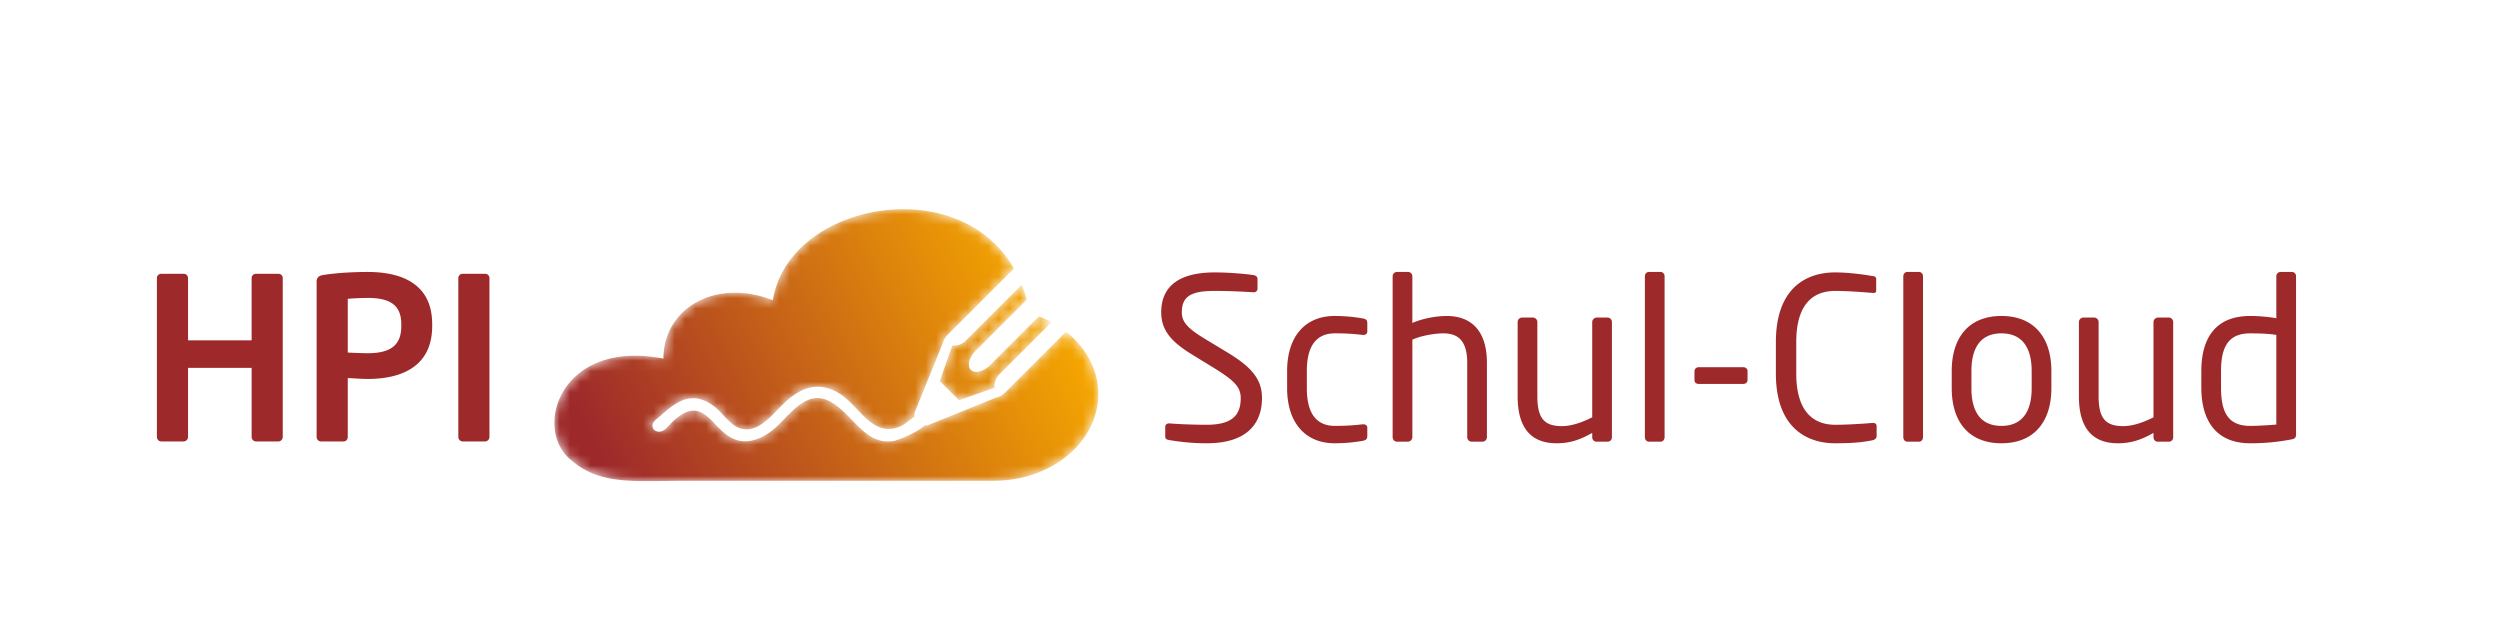 <svg width="239" height="60" viewBox="0 0 239 60" xmlns="http://www.w3.org/2000/svg" xmlns:xlink="http://www.w3.org/1999/xlink"><defs><linearGradient x1="4.987%" y1="61.253%" x2="95.077%" y2="38.731%" id="b"><stop stop-color="#9e292b" offset="0%"/><stop stop-color="#F6A800" offset="100%"/></linearGradient><path d="M33.253 0c-.139.001-.278.004-.417.01-5.587.194-11.108 3.438-11.953 8.694-5.392-2.141-10.46.714-10.46 5.581-9.939-1.947-12.602 6.878-8.705 9.798 2.729 2.336 6.237 1.881 10.72 1.881h29.557C47.517 25.964 52 22.266 52 17.66c0-2.286-1.153-4.424-3.086-5.947l-5.823 5.816c-.138.138-.46.367-.69.412l-6.54 2.645a.97.97 0 01-.47.095c-.81.713-2.557 1.417-3.012 1.484-1.732.257-2.806-.852-3.944-2.028-.731-.756-1.489-1.538-2.433-1.914a2.272 2.272 0 00-.848-.17c-1.237 0-2.277 1.072-3.215 2.036-.357.368-.694.715-1.02.98-.99.804-1.97 1.174-2.902 1.11-1.082-.079-1.871-.818-2.527-1.505l-.119-.126c-.714-.753-1.522-1.607-2.677-1.175-.581.219-1.097.647-1.426.968-.091.089-.176.184-.262.28-.209.234-.407.455-.685.58a.77.77 0 01-.668-.021.53.53 0 01-.274-.415c-.043-.359.253-.598.537-.83.047-.038.093-.075.136-.112l.236-.203c.679-.588 1.381-1.197 2.268-1.448 1.216-.341 2.262.273 2.926.852.213.185.422.407.642.644.583.625 1.187 1.27 2.014 1.369 1.234.147 2.293-.94 2.993-1.659l.077-.08c.826-.847 1.605-1.648 2.722-2.088 1.052-.414 2.185-.282 3.273.383.664.408 1.205.977 1.728 1.527.334.352.68.717 1.059 1.04 1.106.943 2.15 1.101 3.283.497.147-.078.33-.217.542-.377.188-.143.4-.3.613-.436a.977.977 0 01.09-.6l2.649-6.53c.045-.232.274-.553.411-.69l6.358-6.35C41.684 1.755 37.596.03 33.477 0h-.224zm6.072 12.574a1.61 1.61 0 01-1.286.458l-1.194 3.396 1.837 1.834 3.399-1.192a1.604 1.604 0 01.458-1.285l4.993-4.987c-.384-.208-.79-.392-1.212-.556l-4.665 4.66c-.33.329-.714.55-1.083.622-.321.062-.586.003-.754-.163-.38-.38-.174-1.204.46-1.836l4.883-4.879c-.135-.5-.295-.974-.475-1.428l-5.361 5.356z" id="a"/></defs><g fill="none" fill-rule="evenodd"><path d="M27.031 41.773a.431.431 0 01-.428.431h-2.12a.431.431 0 01-.427-.431V35.17h-6.08v6.603a.431.431 0 01-.428.431h-2.12a.431.431 0 01-.428-.431v-15.19c0-.238.193-.41.428-.41h2.12c.235 0 .428.172.428.41v5.955h6.08v-5.955c0-.238.192-.41.428-.41h2.12c.235 0 .427.172.427.41v15.19zm14.286-10.595c0 3.82-2.87 5.05-6.166 5.05-.557 0-1.413-.065-1.905-.087v5.632c0 .237-.172.431-.407.431h-2.14a.431.431 0 01-.43-.431V26.928c0-.432.258-.583.686-.648 1.113-.172 2.633-.28 4.196-.28 3.297 0 6.166 1.165 6.166 4.984v.194zm-2.955 0v-.194c0-1.812-1.07-2.503-3.211-2.503-.45 0-1.52.043-1.905.087v5.135c.342.022 1.541.065 1.905.065 2.312 0 3.211-.863 3.211-2.59zm8.43 10.595a.431.431 0 01-.428.431h-2.12a.431.431 0 01-.428-.431v-15.19c0-.238.193-.41.429-.41h2.119c.236 0 .428.172.428.41v15.19zm73.854-3.711c0 2.07-1.07 4.315-5.287 4.315-1.499 0-2.612-.151-3.554-.302-.364-.065-.407-.151-.407-.389v-.863c0-.237.171-.345.364-.345h.064c.985.086 2.548.13 3.533.13 2.569 0 3.254-1.036 3.254-2.546 0-1.08-.621-1.683-2.57-2.892l-2.076-1.273c-1.97-1.208-2.954-2.309-2.954-4.035 0-2.61 1.862-3.819 5.116-3.819 1.263 0 2.912.13 3.725.26.214.042.364.15.364.366v.928c0 .215-.15.345-.364.345h-.043c-.942-.065-2.44-.13-3.682-.13-2.205 0-3.147.475-3.147 2.05 0 1.014.707 1.619 2.334 2.611l1.97 1.187c2.483 1.489 3.36 2.675 3.36 4.401zm10.068 3.603c0 .28-.085.41-.428.475-.706.129-1.67.237-2.676.237-2.911 0-4.56-2.072-4.56-5.243V35.45c0-3.172 1.627-5.244 4.56-5.244.985 0 1.97.108 2.676.238.343.065.428.172.428.475v.776c0 .216-.171.324-.364.324h-.085a20.715 20.715 0 00-2.655-.151c-1.713 0-2.676 1.143-2.676 3.582v1.683c0 2.416.942 3.581 2.676 3.581 1.05 0 1.713-.043 2.655-.15h.085c.193 0 .364.107.364.323v.777zm11.436.13a.431.431 0 01-.428.43h-1.028a.431.431 0 01-.428-.43v-7.1c0-2.157-.899-2.826-2.29-2.826-.664 0-2.013.173-2.955.604v9.321a.446.446 0 01-.428.432h-1.049c-.214 0-.407-.194-.407-.432V26.432c0-.238.172-.432.407-.432h1.07c.236 0 .407.194.407.432v4.444c1.028-.453 2.355-.669 3.276-.669 2.269 0 3.853 1.317 3.853 4.488v7.1zm11.95 0c0 .237-.171.43-.407.43h-1.07c-.236 0-.407-.193-.407-.43v-.41c-1.178.668-2.14.992-3.404.992-2.569 0-3.725-1.618-3.725-4.488V30.79c0-.237.193-.431.428-.431h1.028c.235 0 .428.194.428.431v7.099c0 2.18.728 2.848 2.355 2.848.899 0 1.905-.345 2.89-.841V30.79c0-.216.193-.431.428-.431h1.05c.213 0 .406.194.406.431v11.004zm5.035 0c0 .215-.15.43-.386.43h-1.113c-.214 0-.385-.193-.385-.43V26.41c0-.216.15-.41.385-.41h1.113c.214 0 .386.173.386.41v15.384zm7.931-5.46c0 .216-.171.367-.407.367h-4.26c-.235 0-.407-.13-.407-.367v-.841c0-.216.172-.389.407-.389h4.26c.236 0 .407.151.407.389v.841zm12.341 5.33c0 .259-.192.388-.428.431-.899.173-1.734.28-3.553.28-2.634 0-5.652-1.423-5.652-6.666v-3c0-5.286 3.018-6.667 5.652-6.667 1.348 0 2.654.194 3.596.345.193.022.343.087.343.28v1.101c0 .13-.043.238-.257.238h-.064c-.771-.065-2.355-.195-3.597-.195-2.098 0-3.725 1.23-3.725 4.898v3c0 3.625 1.627 4.898 3.725 4.898 1.22 0 2.762-.108 3.532-.173h.086c.235 0 .342.108.342.345v.885zm4.432.13c0 .215-.15.43-.386.43h-1.113c-.214 0-.385-.193-.385-.43V26.41c0-.216.15-.41.385-.41h1.113c.214 0 .386.173.386.41v15.384zm12.273-4.683c0 3.172-1.627 5.265-4.775 5.265-3.147 0-4.752-2.093-4.752-5.265v-1.64c0-3.172 1.605-5.265 4.752-5.265 3.148 0 4.775 2.093 4.775 5.265v1.64zm-1.884 0v-1.64c0-2.2-.878-3.603-2.89-3.603-1.991 0-2.87 1.38-2.87 3.603v1.64c0 2.201.857 3.603 2.87 3.603 1.99 0 2.89-1.38 2.89-3.603zm13.53 4.682c0 .238-.172.432-.408.432h-1.07c-.235 0-.407-.194-.407-.432v-.41c-1.177.67-2.14.993-3.404.993-2.569 0-3.725-1.618-3.725-4.488V30.79c0-.237.193-.431.429-.431h1.027a.43.43 0 01.428.431v7.099c0 2.18.728 2.848 2.355 2.848.9 0 1.906-.345 2.89-.841V30.79c0-.216.193-.431.428-.431h1.05c.214 0 .406.194.406.431v11.004zm11.743-.28c0 .28-.064.431-.45.496a20.44 20.44 0 01-3.938.367c-3.19 0-4.667-2.093-4.667-5.33v-1.553c0-3.388 1.541-5.287 4.667-5.287.663 0 1.67.065 2.504.216V26.41c0-.216.172-.41.407-.41h1.092c.214 0 .385.173.385.41v15.104zm-1.884-.928V32.02c-.706-.13-1.82-.151-2.504-.151-2.098 0-2.783 1.316-2.783 3.625v1.553c0 2.352.663 3.668 2.783 3.668.728 0 1.777-.064 2.504-.129z" fill="#9e292b" fill-rule="nonzero"/><g transform="translate(53 20)"><mask id="c" fill="#fff"><use xlink:href="#a"/></mask><path d="M33.253 0c-.139.001-.278.004-.417.01-5.587.194-11.108 3.438-11.953 8.694-5.392-2.141-10.46.714-10.46 5.581-9.939-1.947-12.602 6.878-8.705 9.798 2.729 2.336 6.237 1.881 10.72 1.881h29.557C47.517 25.964 52 22.266 52 17.66c0-2.286-1.153-4.424-3.086-5.947l-5.823 5.816c-.138.138-.46.367-.69.412l-6.54 2.645a.97.97 0 01-.47.095c-.81.713-2.557 1.417-3.012 1.484-1.732.257-2.806-.852-3.944-2.028-.731-.756-1.489-1.538-2.433-1.914a2.272 2.272 0 00-.848-.17c-1.237 0-2.277 1.072-3.215 2.036-.357.368-.694.715-1.02.98-.99.804-1.97 1.174-2.902 1.11-1.082-.079-1.871-.818-2.527-1.505l-.119-.126c-.714-.753-1.522-1.607-2.677-1.175-.581.219-1.097.647-1.426.968-.091.089-.176.184-.262.28-.209.234-.407.455-.685.58a.77.77 0 01-.668-.021.53.53 0 01-.274-.415c-.043-.359.253-.598.537-.83.047-.038.093-.075.136-.112l.236-.203c.679-.588 1.381-1.197 2.268-1.448 1.216-.341 2.262.273 2.926.852.213.185.422.407.642.644.583.625 1.187 1.27 2.014 1.369 1.234.147 2.293-.94 2.993-1.659l.077-.08c.826-.847 1.605-1.648 2.722-2.088 1.052-.414 2.185-.282 3.273.383.664.408 1.205.977 1.728 1.527.334.352.68.717 1.059 1.04 1.106.943 2.15 1.101 3.283.497.147-.078.33-.217.542-.377.188-.143.4-.3.613-.436a.977.977 0 01.09-.6l2.649-6.53c.045-.232.274-.553.411-.69l6.358-6.35C41.684 1.755 37.596.03 33.477 0h-.224zm6.072 12.574a1.61 1.61 0 01-1.286.458l-1.194 3.396 1.837 1.834 3.399-1.192a1.604 1.604 0 01.458-1.285l4.993-4.987c-.384-.208-.79-.392-1.212-.556l-4.665 4.66c-.33.329-.714.55-1.083.622-.321.062-.586.003-.754-.163-.38-.38-.174-1.204.46-1.836l4.883-4.879c-.135-.5-.295-.974-.475-1.428l-5.361 5.356z" fill="url(#b)" mask="url(#c)"/></g></g></svg>